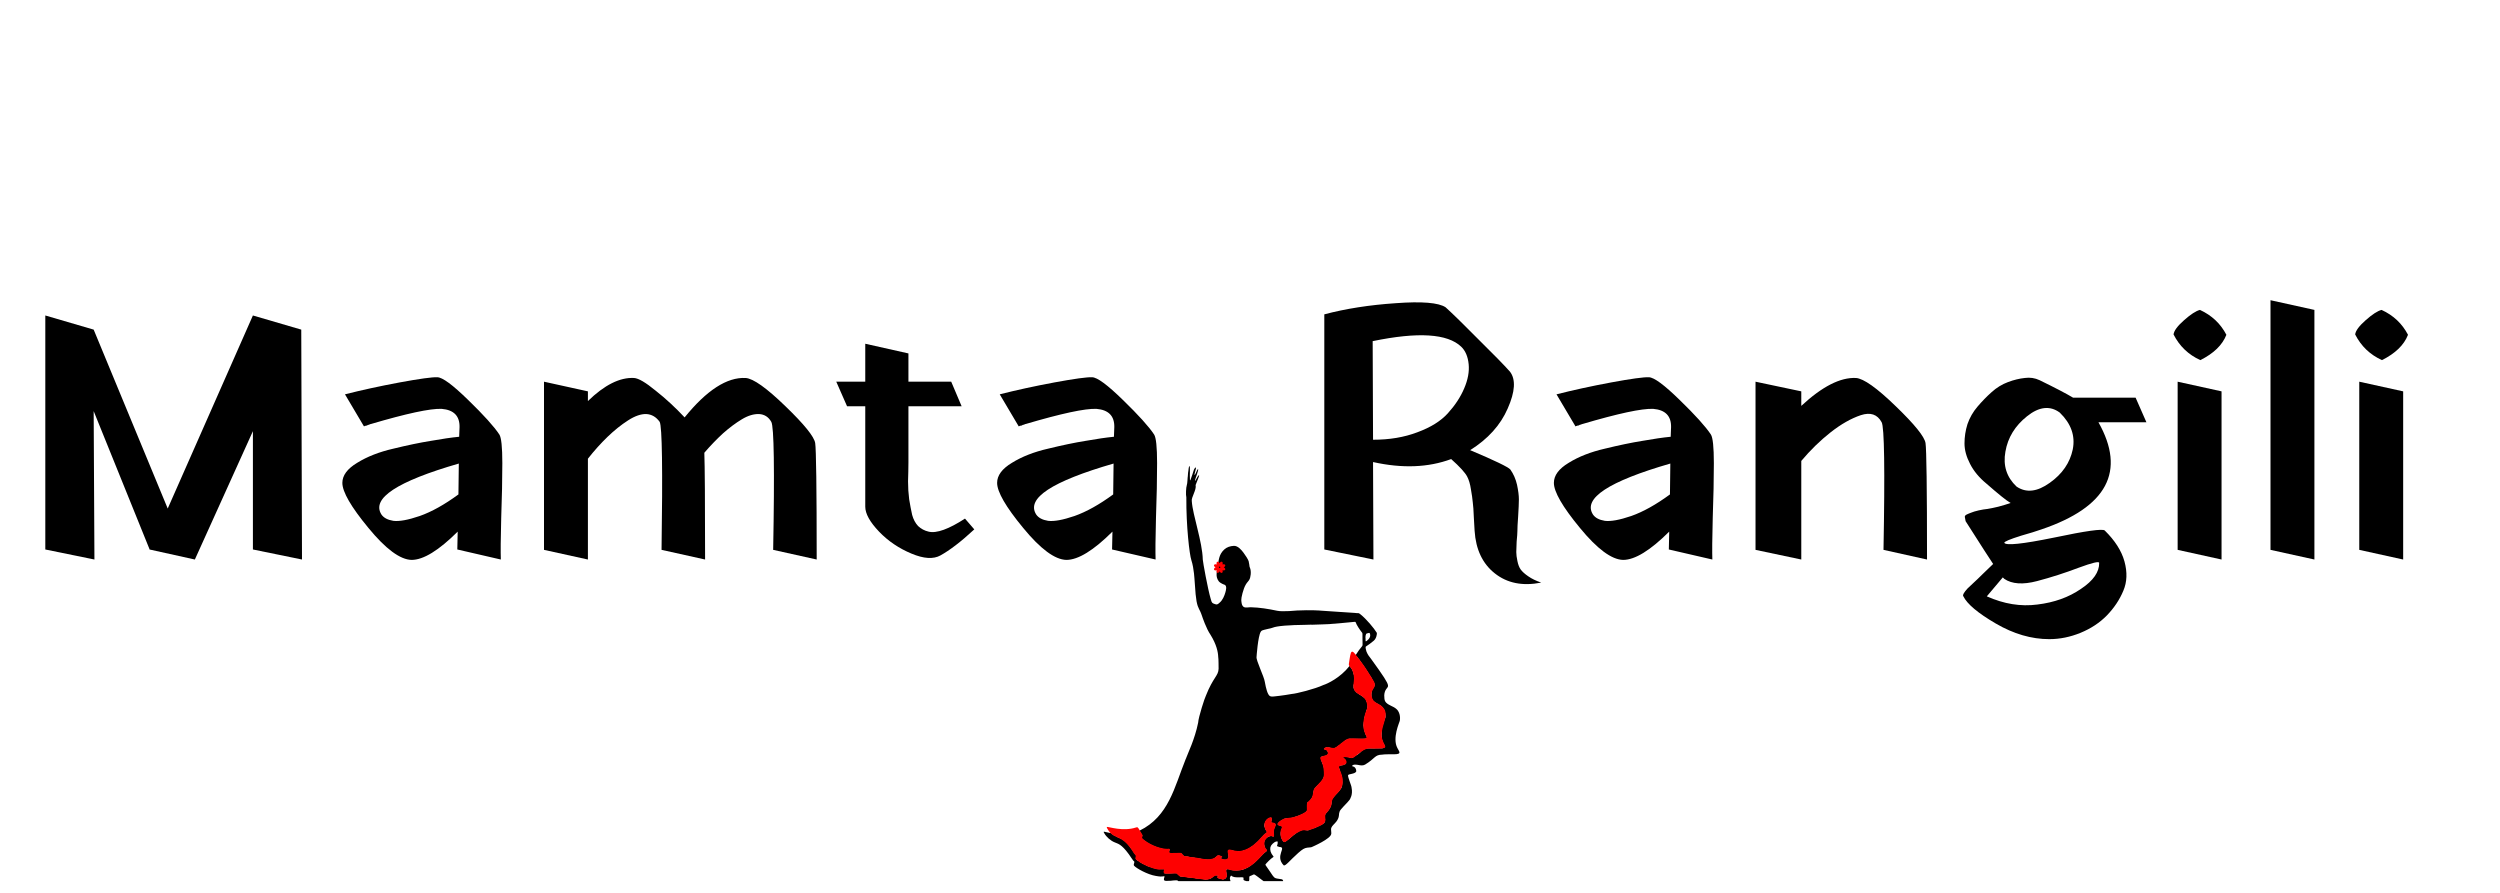 <svg xmlns="http://www.w3.org/2000/svg" xmlns:xlink="http://www.w3.org/1999/xlink" width="140" zoomAndPan="magnify" viewBox="0 0 104.88 37.5" height="50" preserveAspectRatio="xMidYMid meet" version="1.0"><defs><g/><clipPath id="id1"><path d="M 46.266 19.562 L 58.852 19.562 L 58.852 37.008 L 46.266 37.008 Z M 46.266 19.562 " clip-rule="nonzero"/></clipPath><clipPath id="id2"><path d="M 53 27 L 58.852 27 L 58.852 36 L 53 36 Z M 53 27 " clip-rule="nonzero"/></clipPath><clipPath id="id3"><path d="M 46.266 34 L 54 34 L 54 37 L 46.266 37 Z M 46.266 34 " clip-rule="nonzero"/></clipPath></defs><g fill="#000000" fill-opacity="1"><g transform="translate(0.812, 23.078)"><g><path d="M 3.062 -9.234 L 6.172 -1.719 L 9.75 -9.828 L 11.781 -9.234 L 11.812 0.422 L 9.75 0 L 9.75 -4.969 L 7.312 0.422 L 5.406 0 L 5.406 -0.031 L 5.406 -0.016 L 3.062 -5.812 L 3.094 0.422 L 1.031 0 L 1.031 -9.828 Z M 3.062 -9.234 "/></g></g></g><g fill="#000000" fill-opacity="1"><g transform="translate(13.663, 23.078)"><g><path d="M 1.562 -5.172 L 0.766 -6.516 C 1.453 -6.691 2.219 -6.859 3.062 -7.016 C 3.906 -7.172 4.43 -7.242 4.641 -7.234 C 4.859 -7.234 5.289 -6.914 5.938 -6.281 C 6.594 -5.645 7.031 -5.16 7.25 -4.828 C 7.332 -4.703 7.375 -4.301 7.375 -3.625 C 7.375 -2.957 7.359 -2.191 7.328 -1.328 C 7.305 -0.461 7.301 0.117 7.312 0.422 L 5.484 0 L 5.5 -0.75 C 4.707 0.039 4.062 0.438 3.562 0.438 C 3.082 0.426 2.477 -0.02 1.75 -0.906 C 1.02 -1.789 0.656 -2.422 0.656 -2.797 C 0.656 -3.109 0.863 -3.391 1.281 -3.641 C 1.695 -3.898 2.203 -4.098 2.797 -4.234 C 3.391 -4.379 3.914 -4.488 4.375 -4.562 C 4.844 -4.645 5.238 -4.703 5.562 -4.734 L 5.578 -5.141 C 5.586 -5.609 5.336 -5.863 4.828 -5.906 C 4.348 -5.926 3.352 -5.711 1.844 -5.266 L 1.828 -5.266 L 1.812 -5.25 L 1.781 -5.25 L 1.766 -5.234 L 1.734 -5.234 L 1.719 -5.219 L 1.703 -5.219 L 1.688 -5.203 L 1.641 -5.203 L 1.625 -5.188 L 1.594 -5.188 L 1.578 -5.172 Z M 2.297 -1.469 C 2.391 -1.332 2.555 -1.242 2.797 -1.203 C 3.047 -1.172 3.414 -1.238 3.906 -1.406 C 4.406 -1.582 4.945 -1.883 5.531 -2.312 L 5.547 -3.609 C 2.953 -2.859 1.867 -2.145 2.297 -1.469 Z M 2.297 -1.469 "/></g></g></g><g fill="#000000" fill-opacity="1"><g transform="translate(21.866, 23.078)"><g><path d="M 2.766 -6.641 L 2.766 -6.234 C 3.461 -6.91 4.109 -7.234 4.703 -7.203 C 4.891 -7.191 5.191 -7.016 5.609 -6.672 C 6.035 -6.336 6.441 -5.961 6.828 -5.547 C 7.754 -6.691 8.609 -7.242 9.391 -7.203 C 9.711 -7.18 10.27 -6.785 11.062 -6.016 C 11.852 -5.254 12.27 -4.738 12.312 -4.469 C 12.352 -4.207 12.375 -2.578 12.375 0.422 L 10.547 0.016 C 10.609 -3.367 10.582 -5.16 10.469 -5.359 C 10.352 -5.566 10.18 -5.676 9.953 -5.688 C 9.734 -5.695 9.492 -5.625 9.234 -5.469 C 8.973 -5.312 8.707 -5.113 8.438 -4.875 C 8.176 -4.633 7.914 -4.363 7.656 -4.062 C 7.676 -3.52 7.688 -2.023 7.688 0.422 L 5.859 0.016 C 5.91 -3.367 5.883 -5.16 5.781 -5.359 C 5.633 -5.566 5.445 -5.676 5.219 -5.688 C 5 -5.695 4.742 -5.609 4.453 -5.422 C 4.16 -5.234 3.875 -5.004 3.594 -4.734 C 3.312 -4.461 3.035 -4.156 2.766 -3.812 L 2.766 0.422 L 0.922 0.016 L 0.922 -7.047 Z M 2.766 -6.641 "/></g></g></g><g fill="#000000" fill-opacity="1"><g transform="translate(34.922, 23.078)"><g><path d="M 0.594 -6.016 L 0.141 -7.047 L 1.359 -7.047 L 1.359 -8.641 L 3.172 -8.234 L 3.172 -7.047 L 4.969 -7.047 L 5.406 -6.016 L 3.172 -6.016 L 3.172 -4.141 C 3.172 -4.035 3.172 -3.875 3.172 -3.656 C 3.172 -3.395 3.164 -3.129 3.156 -2.859 C 3.156 -2.598 3.172 -2.348 3.203 -2.109 C 3.242 -1.867 3.285 -1.648 3.328 -1.453 C 3.379 -1.266 3.461 -1.109 3.578 -0.984 C 3.703 -0.867 3.848 -0.789 4.016 -0.75 C 4.18 -0.707 4.395 -0.734 4.656 -0.828 C 4.914 -0.922 5.211 -1.078 5.547 -1.297 L 5.938 -0.844 C 5.375 -0.32 4.898 0.039 4.516 0.25 C 4.223 0.414 3.816 0.391 3.297 0.172 C 2.773 -0.047 2.32 -0.352 1.938 -0.75 C 1.551 -1.156 1.359 -1.504 1.359 -1.797 L 1.359 -6.016 Z M 0.594 -6.016 "/></g></g></g><g fill="#000000" fill-opacity="1"><g transform="translate(41.163, 23.078)"><g><path d="M 1.562 -5.172 L 0.766 -6.516 C 1.453 -6.691 2.219 -6.859 3.062 -7.016 C 3.906 -7.172 4.43 -7.242 4.641 -7.234 C 4.859 -7.234 5.289 -6.914 5.938 -6.281 C 6.594 -5.645 7.031 -5.16 7.25 -4.828 C 7.332 -4.703 7.375 -4.301 7.375 -3.625 C 7.375 -2.957 7.359 -2.191 7.328 -1.328 C 7.305 -0.461 7.301 0.117 7.312 0.422 L 5.484 0 L 5.5 -0.75 C 4.707 0.039 4.062 0.438 3.562 0.438 C 3.082 0.426 2.477 -0.02 1.75 -0.906 C 1.02 -1.789 0.656 -2.422 0.656 -2.797 C 0.656 -3.109 0.863 -3.391 1.281 -3.641 C 1.695 -3.898 2.203 -4.098 2.797 -4.234 C 3.391 -4.379 3.914 -4.488 4.375 -4.562 C 4.844 -4.645 5.238 -4.703 5.562 -4.734 L 5.578 -5.141 C 5.586 -5.609 5.336 -5.863 4.828 -5.906 C 4.348 -5.926 3.352 -5.711 1.844 -5.266 L 1.828 -5.266 L 1.812 -5.25 L 1.781 -5.25 L 1.766 -5.234 L 1.734 -5.234 L 1.719 -5.219 L 1.703 -5.219 L 1.688 -5.203 L 1.641 -5.203 L 1.625 -5.188 L 1.594 -5.188 L 1.578 -5.172 Z M 2.297 -1.469 C 2.391 -1.332 2.555 -1.242 2.797 -1.203 C 3.047 -1.172 3.414 -1.238 3.906 -1.406 C 4.406 -1.582 4.945 -1.883 5.531 -2.312 L 5.547 -3.609 C 2.953 -2.859 1.867 -2.145 2.297 -1.469 Z M 2.297 -1.469 "/></g></g></g><g fill="#000000" fill-opacity="1"><g transform="translate(49.366, 23.078)"><g/></g></g><g fill="#000000" fill-opacity="1"><g transform="translate(54.53, 23.078)"><g><path d="M 7.031 -3.062 C 6.945 -3.227 6.723 -3.473 6.359 -3.797 C 5.398 -3.441 4.305 -3.398 3.078 -3.672 L 3.094 0.422 L 1.031 0 L 1.031 -9.875 C 1.926 -10.113 2.926 -10.27 4.031 -10.344 C 5.133 -10.426 5.832 -10.367 6.125 -10.172 C 6.414 -9.91 6.875 -9.461 7.5 -8.828 C 8.133 -8.203 8.578 -7.75 8.828 -7.469 C 9.078 -7.145 9.047 -6.629 8.734 -5.922 C 8.43 -5.223 7.906 -4.641 7.156 -4.172 C 8.195 -3.734 8.758 -3.461 8.844 -3.359 C 8.977 -3.172 9.07 -2.957 9.125 -2.719 C 9.176 -2.477 9.203 -2.273 9.203 -2.109 C 9.203 -1.941 9.191 -1.703 9.172 -1.391 C 9.148 -1.086 9.141 -0.883 9.141 -0.781 C 9.141 -0.688 9.129 -0.535 9.109 -0.328 C 9.098 -0.129 9.094 0.016 9.094 0.109 C 9.094 0.211 9.109 0.336 9.141 0.484 C 9.172 0.641 9.219 0.758 9.281 0.844 C 9.352 0.938 9.457 1.031 9.594 1.125 C 9.738 1.227 9.922 1.316 10.141 1.391 C 9.359 1.547 8.707 1.414 8.188 1 C 7.676 0.594 7.395 0 7.344 -0.781 C 7.344 -0.844 7.332 -1.023 7.312 -1.328 C 7.301 -1.629 7.285 -1.848 7.266 -1.984 C 7.254 -2.129 7.227 -2.312 7.188 -2.531 C 7.156 -2.75 7.102 -2.926 7.031 -3.062 Z M 6.781 -8.516 C 6.207 -9.066 4.969 -9.145 3.062 -8.75 L 3.078 -4.609 C 3.766 -4.609 4.383 -4.711 4.938 -4.922 C 5.5 -5.129 5.926 -5.395 6.219 -5.719 C 6.52 -6.051 6.75 -6.398 6.906 -6.766 C 7.062 -7.129 7.125 -7.469 7.094 -7.781 C 7.062 -8.102 6.957 -8.348 6.781 -8.516 Z M 6.781 -8.516 "/></g></g></g><g fill="#000000" fill-opacity="1"><g transform="translate(64.547, 23.078)"><g><path d="M 1.562 -5.172 L 0.766 -6.516 C 1.453 -6.691 2.219 -6.859 3.062 -7.016 C 3.906 -7.172 4.43 -7.242 4.641 -7.234 C 4.859 -7.234 5.289 -6.914 5.938 -6.281 C 6.594 -5.645 7.031 -5.16 7.25 -4.828 C 7.332 -4.703 7.375 -4.301 7.375 -3.625 C 7.375 -2.957 7.359 -2.191 7.328 -1.328 C 7.305 -0.461 7.301 0.117 7.312 0.422 L 5.484 0 L 5.5 -0.75 C 4.707 0.039 4.062 0.438 3.562 0.438 C 3.082 0.426 2.477 -0.02 1.75 -0.906 C 1.02 -1.789 0.656 -2.422 0.656 -2.797 C 0.656 -3.109 0.863 -3.391 1.281 -3.641 C 1.695 -3.898 2.203 -4.098 2.797 -4.234 C 3.391 -4.379 3.914 -4.488 4.375 -4.562 C 4.844 -4.645 5.238 -4.703 5.562 -4.734 L 5.578 -5.141 C 5.586 -5.609 5.336 -5.863 4.828 -5.906 C 4.348 -5.926 3.352 -5.711 1.844 -5.266 L 1.828 -5.266 L 1.812 -5.25 L 1.781 -5.25 L 1.766 -5.234 L 1.734 -5.234 L 1.719 -5.219 L 1.703 -5.219 L 1.688 -5.203 L 1.641 -5.203 L 1.625 -5.188 L 1.594 -5.188 L 1.578 -5.172 Z M 2.297 -1.469 C 2.391 -1.332 2.555 -1.242 2.797 -1.203 C 3.047 -1.172 3.414 -1.238 3.906 -1.406 C 4.406 -1.582 4.945 -1.883 5.531 -2.312 L 5.547 -3.609 C 2.953 -2.859 1.867 -2.145 2.297 -1.469 Z M 2.297 -1.469 "/></g></g></g><g fill="#000000" fill-opacity="1"><g transform="translate(72.75, 23.078)"><g><path d="M 2.844 -6.641 L 2.844 -6.031 C 3.719 -6.844 4.484 -7.234 5.141 -7.203 C 5.461 -7.18 6.02 -6.785 6.812 -6.016 C 7.602 -5.254 8.02 -4.738 8.062 -4.469 C 8.102 -4.207 8.125 -2.578 8.125 0.422 L 6.297 0.016 C 6.359 -3.359 6.332 -5.145 6.219 -5.344 C 6.039 -5.676 5.75 -5.773 5.344 -5.641 C 4.938 -5.504 4.516 -5.266 4.078 -4.922 C 3.641 -4.578 3.227 -4.176 2.844 -3.719 L 2.844 0.422 L 0.922 0.016 L 0.922 -7.047 Z M 2.844 -6.641 "/></g></g></g><g fill="#000000" fill-opacity="1"><g transform="translate(81.558, 23.078)"><g><path d="M 2.562 -0.281 C 2.625 -0.156 3.32 -0.227 4.656 -0.5 C 5.988 -0.781 6.695 -0.879 6.781 -0.797 C 7.207 -0.379 7.484 0.051 7.609 0.5 C 7.734 0.957 7.719 1.367 7.562 1.734 C 7.406 2.109 7.176 2.453 6.875 2.766 C 6.57 3.078 6.203 3.32 5.766 3.5 C 5.336 3.676 4.898 3.766 4.453 3.766 C 3.703 3.766 2.953 3.547 2.203 3.109 C 1.453 2.672 1 2.289 0.844 1.969 C 0.82 1.945 0.828 1.906 0.859 1.844 C 0.891 1.789 0.941 1.723 1.016 1.641 C 1.098 1.566 1.188 1.484 1.281 1.391 C 1.375 1.305 1.5 1.188 1.656 1.031 C 1.812 0.883 1.957 0.742 2.094 0.609 C 1.988 0.453 1.602 -0.145 0.938 -1.188 C 0.926 -1.258 0.914 -1.316 0.906 -1.359 C 0.895 -1.398 0.922 -1.438 0.984 -1.469 C 1.047 -1.5 1.109 -1.523 1.172 -1.547 C 1.242 -1.578 1.348 -1.609 1.484 -1.641 C 1.617 -1.672 1.742 -1.691 1.859 -1.703 C 1.984 -1.723 2.133 -1.754 2.312 -1.797 C 2.5 -1.848 2.672 -1.898 2.828 -1.953 C 2.648 -2.055 2.312 -2.328 1.812 -2.766 C 1.508 -3.016 1.281 -3.289 1.125 -3.594 C 0.969 -3.895 0.891 -4.18 0.891 -4.453 C 0.891 -4.723 0.93 -4.992 1.016 -5.266 C 1.109 -5.535 1.25 -5.781 1.438 -6 C 1.625 -6.219 1.82 -6.422 2.031 -6.609 C 2.238 -6.797 2.469 -6.938 2.719 -7.031 C 2.969 -7.125 3.203 -7.18 3.422 -7.203 C 3.641 -7.234 3.848 -7.203 4.047 -7.109 C 4.711 -6.785 5.18 -6.539 5.453 -6.375 L 8.078 -6.375 L 8.531 -5.344 L 6.516 -5.344 C 7.68 -3.281 6.883 -1.781 4.125 -0.844 C 3.914 -0.77 3.629 -0.68 3.266 -0.578 C 2.797 -0.43 2.562 -0.332 2.562 -0.281 Z M 4.891 -5.75 C 4.484 -6.051 4.023 -6 3.516 -5.594 C 3.016 -5.195 2.711 -4.703 2.609 -4.109 C 2.504 -3.523 2.66 -3.035 3.078 -2.641 C 3.484 -2.367 3.945 -2.422 4.469 -2.797 C 5 -3.172 5.32 -3.641 5.438 -4.203 C 5.551 -4.773 5.367 -5.289 4.891 -5.75 Z M 2.562 1.234 L 2.5 1.172 L 1.828 1.969 C 2.547 2.289 3.254 2.406 3.953 2.312 C 4.66 2.227 5.27 2.008 5.781 1.656 C 6.301 1.312 6.555 0.945 6.547 0.562 C 6.547 0.488 6.258 0.555 5.688 0.766 C 5.113 0.984 4.531 1.172 3.938 1.328 C 3.344 1.484 2.883 1.453 2.562 1.234 Z M 2.562 1.234 "/></g></g></g><g fill="#000000" fill-opacity="1"><g transform="translate(90.307, 23.078)"><g><path d="M 2.047 -7.953 C 1.547 -8.18 1.172 -8.539 0.922 -9.031 C 0.941 -9.188 1.086 -9.383 1.359 -9.625 C 1.641 -9.875 1.863 -10.02 2.031 -10.062 C 2.531 -9.832 2.898 -9.484 3.141 -9.016 C 2.973 -8.586 2.609 -8.234 2.047 -7.953 Z M 2.938 -6.641 L 2.938 0.422 L 1.094 0.016 L 1.094 -7.047 Z M 2.938 -6.641 "/></g></g></g><g fill="#000000" fill-opacity="1"><g transform="translate(94.379, 23.078)"><g><path d="M 2.766 -10.062 L 2.766 0.422 L 0.922 0.016 L 0.922 -10.469 Z M 2.766 -10.062 "/></g></g></g><g fill="#000000" fill-opacity="1"><g transform="translate(97.935, 23.078)"><g><path d="M 2.047 -7.953 C 1.547 -8.18 1.172 -8.539 0.922 -9.031 C 0.941 -9.188 1.086 -9.383 1.359 -9.625 C 1.641 -9.875 1.863 -10.02 2.031 -10.062 C 2.531 -9.832 2.898 -9.484 3.141 -9.016 C 2.973 -8.586 2.609 -8.234 2.047 -7.953 Z M 2.938 -6.641 L 2.938 0.422 L 1.094 0.016 L 1.094 -7.047 Z M 2.938 -6.641 "/></g></g></g><g fill="#000000" fill-opacity="1"><g transform="translate(102.003, 23.078)"><g/></g></g><g clip-path="url(#id1)"><path fill="#000000" d="M 58.57 29.762 C 58.445 29.66 58.277 29.629 58.16 29.512 C 58.059 29.414 58.09 29.262 58.078 29.207 C 58.086 29.184 58.078 29.156 58.086 29.129 C 58.168 28.672 58.59 29.145 57.527 27.676 C 57.43 27.547 57.395 27.516 57.332 27.367 C 57.309 27.312 57.301 27.223 57.297 27.219 C 57.297 27.199 57.293 27.172 57.305 27.156 C 57.309 27.152 57.465 27.043 57.469 27.043 C 57.473 27.039 57.613 26.934 57.633 26.914 C 57.754 26.82 57.781 26.602 57.766 26.578 C 57.645 26.379 57.328 26 57.078 25.801 C 56.988 25.719 56.973 25.766 56.871 25.746 C 56.871 25.746 55.43 25.648 55.43 25.648 C 55.422 25.645 54.996 25.613 54.418 25.641 C 54.414 25.641 53.812 25.703 53.582 25.652 C 53.215 25.574 52.84 25.512 52.461 25.504 C 52.383 25.504 52.258 25.535 52.184 25.496 C 52.086 25.441 52.082 25.297 52.074 25.203 C 52.066 25.121 52.156 24.723 52.266 24.547 C 52.309 24.465 52.387 24.406 52.426 24.32 C 52.445 24.285 52.52 24.02 52.43 23.824 C 52.414 23.797 52.418 23.75 52.41 23.715 C 52.402 23.668 52.395 23.617 52.383 23.57 C 52.363 23.5 52.246 23.316 52.168 23.215 C 52.078 23.094 51.93 22.918 51.762 22.926 C 51.609 22.934 51.469 22.977 51.355 23.082 C 51.121 23.301 51.125 23.555 51.086 23.797 C 51.051 24.02 50.977 24.207 51.125 24.41 C 51.188 24.496 51.363 24.559 51.379 24.562 C 51.48 24.613 51.43 24.797 51.406 24.879 C 51.367 25.023 51.289 25.203 51.176 25.301 C 51.055 25.418 51.039 25.391 50.953 25.367 C 50.863 25.332 50.836 25.336 50.793 25.164 C 50.664 24.734 50.461 23.594 50.457 23.504 C 50.441 22.754 50.035 21.641 49.996 21.055 C 49.961 20.895 50.203 20.574 50.156 20.371 C 50.191 20.277 50.312 19.988 50.305 19.965 C 50.293 19.961 50.277 19.961 50.273 19.973 C 50.211 20.039 50.16 20.203 50.129 20.195 C 50.133 20.098 50.305 19.723 50.254 19.699 C 50.211 19.734 50.148 19.93 50.117 19.953 C 50.082 19.934 50.191 19.684 50.168 19.633 C 50.16 19.637 50.152 19.633 50.145 19.641 C 50.105 19.68 50.098 19.695 50.086 19.723 C 50.086 19.73 49.945 20.164 49.934 20.176 C 49.926 20.172 49.922 20.168 49.918 20.16 C 49.902 19.93 49.938 19.562 49.895 19.578 C 49.867 19.586 49.855 19.746 49.852 19.773 C 49.844 19.828 49.832 19.887 49.832 19.945 C 49.828 19.965 49.828 19.984 49.828 20.004 C 49.816 20.031 49.816 20.305 49.785 20.379 C 49.754 20.465 49.738 20.793 49.766 20.887 C 49.758 22.102 49.898 23.289 49.977 23.527 C 50.094 23.879 50.109 24.371 50.113 24.383 C 50.113 24.387 50.152 24.941 50.156 24.957 C 50.156 24.984 50.195 25.246 50.195 25.254 C 50.262 25.594 50.32 25.551 50.426 25.875 C 50.43 25.891 50.605 26.41 50.781 26.66 C 51.035 27.07 51.098 27.383 51.105 27.59 C 51.121 27.641 51.121 28.059 51.121 28.086 C 51.113 28.391 50.891 28.445 50.586 29.223 C 50.543 29.297 50.273 30.121 50.262 30.352 C 50.121 31.055 49.816 31.668 49.789 31.762 C 49.773 31.785 49.77 31.82 49.758 31.844 C 49.75 31.871 49.73 31.887 49.727 31.914 C 49.27 33.043 49.031 34.289 47.801 34.887 C 47.797 34.891 47.793 34.898 47.793 34.906 C 47.863 34.984 47.789 34.914 47.914 35.074 C 47.918 35.098 47.887 35.164 47.895 35.211 C 47.906 35.227 47.918 35.234 47.926 35.25 C 47.938 35.266 47.961 35.266 47.973 35.281 C 47.984 35.297 48 35.309 48.016 35.316 C 48.035 35.328 48.051 35.348 48.074 35.355 C 48.094 35.359 48.102 35.379 48.113 35.391 C 48.129 35.398 48.148 35.402 48.16 35.414 C 48.184 35.441 48.23 35.441 48.258 35.465 C 48.281 35.488 48.32 35.488 48.348 35.508 C 48.363 35.523 48.387 35.531 48.406 35.535 C 48.441 35.547 48.469 35.57 48.504 35.578 C 48.527 35.582 48.555 35.582 48.574 35.598 C 48.621 35.633 48.684 35.617 48.73 35.641 C 48.801 35.68 48.988 35.664 49.012 35.664 C 49.078 35.664 49.055 35.699 49.051 35.715 C 48.988 35.891 49.094 35.836 49.504 35.836 C 49.52 35.836 49.535 35.832 49.551 35.844 C 49.562 35.855 49.57 35.875 49.586 35.883 C 49.602 35.895 49.66 35.957 49.672 35.969 C 49.707 35.984 49.797 35.969 49.859 35.988 C 49.891 35.996 49.918 36.012 49.949 36.012 C 50.023 36.02 50.102 36.02 50.172 36.043 C 50.246 36.066 50.363 36.059 50.43 36.082 C 50.5 36.105 50.836 36.133 50.891 36.082 C 50.906 36.062 50.934 36.062 50.957 36.059 C 50.965 36.047 50.969 36.023 50.984 36.02 C 51.008 36.008 51.066 35.949 51.086 35.938 C 51.117 35.934 51.152 35.934 51.18 35.949 C 51.227 35.977 51.273 35.973 51.25 36 C 51.23 36.016 51.137 36.023 51.184 36.055 C 51.195 36.062 51.215 36.062 51.23 36.066 C 51.258 36.07 51.27 36.102 51.301 36.105 C 51.402 36.117 51.512 36.137 51.535 36.035 C 51.566 35.91 51.496 35.832 51.523 35.73 C 51.543 35.648 51.734 35.746 51.859 35.758 C 51.926 35.758 52.105 35.766 52.152 35.734 C 52.188 35.703 52.246 35.723 52.281 35.691 C 52.305 35.672 52.332 35.668 52.359 35.66 C 52.375 35.656 52.383 35.637 52.395 35.629 C 52.41 35.621 52.434 35.621 52.445 35.605 C 52.461 35.594 52.473 35.582 52.492 35.574 C 52.512 35.566 52.52 35.539 52.547 35.535 C 52.586 35.527 52.77 35.34 52.812 35.309 C 52.82 35.301 52.824 35.289 52.832 35.281 C 52.84 35.273 52.848 35.27 52.855 35.262 C 52.863 35.25 52.867 35.234 52.879 35.227 C 52.891 35.223 52.898 35.215 52.906 35.203 C 52.914 35.18 52.938 35.18 52.949 35.16 C 52.957 35.141 52.98 35.137 52.988 35.117 C 52.992 35.102 53.004 35.094 53.012 35.086 C 53.027 35.074 53.031 35.055 53.047 35.047 C 53.145 34.984 53.164 34.961 53.152 34.938 C 53.145 34.914 53.137 34.891 53.117 34.871 C 53.086 34.836 53.082 34.785 53.062 34.746 C 53.004 34.625 53.121 34.414 53.215 34.383 C 53.238 34.379 53.266 34.324 53.34 34.352 C 53.355 34.363 53.344 34.383 53.344 34.395 C 53.336 34.422 53.348 34.449 53.336 34.473 C 53.27 34.625 53.438 34.508 53.504 34.621 C 53.516 34.707 53.441 34.766 53.43 34.898 C 53.414 35.02 53.438 34.992 53.438 35.109 C 53.434 35.16 53.367 35.102 53.332 35.102 C 53.328 35.102 53.184 35.129 53.121 35.207 C 53.113 35.219 53.098 35.223 53.09 35.23 C 53.078 35.277 52.953 35.375 53.09 35.656 C 53.098 35.668 53.137 35.676 53.145 35.734 C 53.137 35.75 53.117 35.754 53.102 35.762 C 53.094 35.77 53.09 35.781 53.082 35.789 C 53.07 35.797 53.059 35.797 53.047 35.805 C 53.039 35.812 53.035 35.82 53.027 35.832 C 53.02 35.84 53.008 35.844 53 35.852 C 52.992 35.859 52.988 35.867 52.98 35.875 C 52.973 35.883 52.957 35.887 52.949 35.902 C 52.945 35.914 52.938 35.922 52.926 35.93 C 52.906 35.938 52.902 35.957 52.891 35.969 C 52.883 35.973 52.871 35.98 52.867 35.988 C 52.863 35.996 52.859 36.008 52.852 36.012 C 52.844 36.02 52.832 36.02 52.828 36.031 C 52.801 36.078 52.789 36.055 52.773 36.09 C 52.762 36.105 52.738 36.105 52.734 36.129 C 52.73 36.152 52.699 36.152 52.688 36.168 C 52.68 36.18 52.668 36.191 52.652 36.199 C 52.637 36.207 52.637 36.23 52.613 36.238 C 52.59 36.246 52.582 36.273 52.559 36.281 C 52.543 36.289 52.531 36.301 52.523 36.312 C 52.512 36.324 52.496 36.328 52.484 36.336 C 52.473 36.344 52.469 36.355 52.461 36.363 C 52.445 36.371 52.43 36.371 52.418 36.383 C 52.402 36.395 52.391 36.41 52.375 36.414 C 52.34 36.426 52.316 36.449 52.285 36.457 C 52.262 36.465 52.246 36.477 52.23 36.488 C 52.199 36.508 52.164 36.504 52.133 36.52 C 52.055 36.566 51.695 36.57 51.613 36.523 C 51.559 36.496 51.469 36.5 51.453 36.504 C 51.387 36.629 51.52 36.75 51.422 36.879 C 51.402 36.906 51.363 36.91 51.332 36.926 C 51.309 36.938 51.285 36.934 51.262 36.918 C 51.207 36.887 51.121 36.926 51.07 36.832 C 51.094 36.801 51.164 36.816 51.148 36.781 C 51.129 36.766 51.105 36.77 51.082 36.766 C 51.039 36.762 50.988 36.746 50.945 36.77 C 50.883 36.809 50.895 36.832 50.84 36.859 C 50.82 36.867 50.805 36.891 50.785 36.895 C 50.68 36.922 50.629 36.957 50.445 36.918 C 50.348 36.891 50.207 36.902 50.16 36.887 C 50.102 36.875 50.066 36.855 49.977 36.855 C 49.82 36.863 49.746 36.816 49.672 36.816 C 49.488 36.812 49.508 36.816 49.441 36.738 C 49.43 36.723 49.41 36.723 49.398 36.707 C 49.371 36.676 49.391 36.668 49.246 36.672 C 49.219 36.672 48.938 36.691 48.855 36.676 C 48.789 36.613 48.867 36.559 48.848 36.504 C 48.789 36.504 48.52 36.512 48.492 36.488 C 48.449 36.453 48.359 36.469 48.324 36.438 C 48.305 36.418 48.273 36.418 48.25 36.414 C 48.207 36.406 48.207 36.391 48.109 36.363 C 48.09 36.355 48.078 36.332 48.059 36.328 C 48.039 36.324 48.02 36.324 48.004 36.305 C 47.988 36.285 47.957 36.285 47.934 36.277 C 47.914 36.273 47.906 36.25 47.887 36.242 C 47.871 36.234 47.855 36.23 47.844 36.219 C 47.812 36.191 47.816 36.215 47.777 36.168 C 47.762 36.148 47.73 36.152 47.711 36.141 C 47.699 36.129 47.695 36.113 47.68 36.102 C 47.621 36.055 47.652 36.047 47.656 36.008 C 47.656 35.945 47.672 35.934 47.633 35.891 C 47.582 35.84 47.531 35.746 47.52 35.73 C 47.516 35.727 47.387 35.559 47.383 35.543 C 47.348 35.492 47.305 35.453 47.27 35.406 C 47.258 35.395 47.242 35.395 47.234 35.379 C 47.223 35.359 47.203 35.348 47.191 35.332 C 47.176 35.312 47.148 35.309 47.133 35.289 C 47.121 35.266 47.086 35.266 47.07 35.246 C 47.023 35.207 47.008 35.227 46.98 35.203 C 46.961 35.184 46.934 35.176 46.906 35.176 C 46.891 35.176 46.879 35.16 46.867 35.152 C 46.852 35.133 46.82 35.141 46.801 35.117 C 46.785 35.098 46.758 35.086 46.73 35.086 C 46.715 35.086 46.711 35.07 46.703 35.062 C 46.691 35.047 46.672 35.047 46.656 35.039 C 46.648 35.027 46.645 35.008 46.629 35.004 C 46.613 35 46.598 34.992 46.586 34.984 C 46.566 34.977 46.543 34.984 46.523 34.977 C 46.484 34.965 46.344 34.934 46.328 34.934 C 46.266 34.922 46.305 34.965 46.32 34.996 C 46.402 35.148 46.586 35.312 46.758 35.379 C 46.875 35.438 47.023 35.426 47.352 35.879 C 47.414 35.965 47.473 36.062 47.539 36.148 C 47.555 36.164 47.582 36.176 47.582 36.199 C 47.59 36.25 47.531 36.312 47.574 36.363 C 47.668 36.469 48.137 36.734 48.484 36.789 C 48.52 36.797 48.695 36.824 48.727 36.812 C 48.762 36.812 48.797 36.809 48.832 36.801 C 48.879 36.809 48.82 36.863 48.824 36.938 C 48.82 37.035 49.047 36.984 49.117 36.992 C 49.148 36.984 49.184 36.988 49.215 36.98 C 49.246 36.984 49.371 36.961 49.402 36.984 C 49.445 37.012 49.473 37.066 49.512 37.094 C 49.582 37.141 49.68 37.137 49.762 37.145 C 50.336 37.207 50.691 37.324 50.922 37.219 C 51.023 37.172 51.07 37.047 51.195 37.074 C 51.207 37.078 51.242 37.07 51.297 37.094 C 51.305 37.098 51.305 37.109 51.305 37.117 C 51.273 37.129 51.242 37.133 51.215 37.152 C 51.191 37.203 51.375 37.246 51.402 37.25 C 51.484 37.27 51.625 37.246 51.633 37.141 C 51.645 36.945 51.539 36.922 51.637 36.781 C 51.645 36.781 51.656 36.781 51.664 36.781 C 51.773 36.902 52.137 36.812 52.168 36.863 C 52.168 36.891 52.164 36.922 52.168 36.953 C 52.18 36.984 52.367 37.043 52.398 37 C 52.414 36.984 52.41 36.852 52.41 36.848 C 52.402 36.785 52.469 36.793 52.52 36.762 C 52.539 36.75 52.562 36.746 52.578 36.734 C 52.59 36.723 52.609 36.727 52.621 36.727 C 52.742 36.785 53.145 37.145 53.273 37.164 C 53.309 37.172 53.371 37.207 53.547 37.176 C 53.574 37.168 53.602 37.164 53.625 37.152 C 53.688 37.133 53.91 37.047 53.805 36.945 C 53.781 36.926 53.727 36.922 53.699 36.918 C 53.613 36.898 53.52 36.91 53.453 36.844 C 53.383 36.777 53.336 36.68 53.277 36.602 C 53.062 36.293 53.09 36.34 53.09 36.305 C 53.129 36.254 53.297 36.07 53.43 35.988 C 53.43 35.984 53.426 35.977 53.426 35.973 C 53.293 35.809 53.285 35.711 53.293 35.605 C 53.305 35.57 53.312 35.535 53.332 35.504 C 53.398 35.414 53.516 35.32 53.602 35.344 C 53.621 35.547 53.492 35.52 53.676 35.574 C 54.004 35.574 53.469 35.945 53.855 36.344 C 53.934 36.383 54.113 36.137 54.465 35.824 C 54.652 35.66 54.723 35.621 54.844 35.602 C 54.902 35.59 54.973 35.598 55.031 35.578 C 55.047 35.57 55.852 35.227 55.852 35.016 C 55.863 34.984 55.848 34.992 55.844 34.832 C 55.844 34.738 55.914 34.672 56 34.582 C 56.199 34.383 56.176 34.211 56.18 34.18 C 56.184 34.152 56.195 34.129 56.199 34.102 C 56.203 34.008 56.551 33.703 56.625 33.59 C 56.645 33.551 56.766 33.379 56.707 33.086 C 56.707 32.996 56.543 32.648 56.559 32.555 C 56.594 32.5 56.848 32.512 56.902 32.402 C 56.906 32.332 56.879 32.277 56.867 32.262 C 56.801 32.164 56.707 32.199 56.73 32.164 C 56.773 32.09 56.93 32.117 56.992 32.129 C 57.09 32.148 57.184 32.164 57.273 32.113 C 57.703 31.855 57.672 31.699 57.992 31.695 C 58.051 31.676 58.414 31.68 58.465 31.68 C 58.852 31.684 58.695 31.559 58.629 31.414 C 58.41 31 58.715 30.348 58.73 30.277 C 58.766 30.102 58.719 29.875 58.57 29.762 Z M 57.348 26.605 C 57.402 26.598 57.453 26.562 57.469 26.594 C 57.527 26.723 57.453 26.832 57.344 26.918 C 57.277 26.961 57.297 26.922 57.293 26.82 C 57.281 26.766 57.293 26.613 57.348 26.605 Z M 58.121 30.148 C 58.098 30.191 58.027 30.383 58.016 30.484 C 58.016 30.5 58 30.504 57.992 30.516 C 57.988 30.641 57.961 30.602 57.961 30.906 C 57.992 31.145 58 31.098 58.02 31.156 C 58.027 31.176 58.027 31.203 58.043 31.219 C 58.047 31.227 58.133 31.355 58.094 31.383 C 58.059 31.398 58.027 31.434 57.984 31.426 C 57.273 31.43 57.316 31.434 57.316 31.434 C 57.293 31.445 57.27 31.457 57.246 31.469 C 57.23 31.48 57.207 31.469 57.195 31.488 C 57.172 31.523 57.125 31.523 57.078 31.594 C 57.066 31.609 57.043 31.605 57.039 31.625 C 57.027 31.648 56.992 31.652 56.98 31.676 C 56.969 31.703 56.93 31.691 56.914 31.711 C 56.898 31.727 56.883 31.738 56.867 31.742 C 56.84 31.75 56.828 31.773 56.805 31.785 C 56.73 31.82 56.809 31.824 56.656 31.824 C 56.633 31.824 56.617 31.812 56.602 31.801 C 56.406 31.789 56.379 31.762 56.336 31.816 C 56.387 31.879 56.391 31.852 56.441 31.914 C 56.48 31.965 56.477 32.043 56.461 32.074 C 56.445 32.098 56.414 32.094 56.395 32.109 C 56.352 32.145 56.293 32.133 56.242 32.148 C 56.133 32.176 56.141 32.164 56.305 32.645 C 56.34 33.016 56.285 33.047 56.27 33.102 C 56.094 33.359 55.871 33.5 55.863 33.652 C 55.863 33.879 55.781 33.953 55.738 34.027 C 55.73 34.035 55.719 34.043 55.711 34.051 C 55.699 34.074 55.68 34.09 55.668 34.113 C 55.645 34.129 55.629 34.156 55.609 34.176 C 55.602 34.203 55.586 34.23 55.582 34.258 C 55.562 34.324 55.613 34.387 55.586 34.484 C 55.582 34.508 55.566 34.531 55.562 34.551 C 55.559 34.559 55.551 34.562 55.543 34.566 C 55.527 34.578 55.516 34.598 55.496 34.605 C 55.48 34.609 55.469 34.625 55.453 34.637 C 55.434 34.656 55.395 34.648 55.375 34.672 C 55.355 34.691 55.328 34.691 55.305 34.699 C 55.27 34.711 55.297 34.73 55.207 34.742 C 55.164 34.801 55.109 34.766 55.055 34.805 C 55.027 34.824 54.988 34.824 54.957 34.832 C 54.938 34.84 54.926 34.855 54.906 34.863 C 54.84 34.898 54.68 34.805 54.523 34.902 C 54.508 34.91 54.492 34.914 54.477 34.922 C 54.461 34.93 54.449 34.949 54.434 34.953 C 54.414 34.961 54.395 34.965 54.387 34.984 C 54.375 35 54.352 35.004 54.336 35.012 C 54.328 35.023 54.32 35.039 54.309 35.043 C 54.293 35.051 54.281 35.059 54.27 35.07 C 54.254 35.09 54.227 35.098 54.211 35.117 C 54.199 35.137 54.172 35.141 54.156 35.164 C 54.152 35.176 54.141 35.18 54.129 35.188 C 54.113 35.191 54.109 35.207 54.102 35.219 C 54.09 35.227 54.078 35.23 54.066 35.234 C 54.059 35.242 54.051 35.254 54.043 35.262 C 54.035 35.27 54.02 35.27 54.008 35.277 C 54 35.285 53.996 35.293 53.988 35.301 C 53.906 35.332 53.941 35.367 53.867 35.355 C 53.789 35.312 53.727 35.117 53.73 35.047 C 53.723 34.828 53.809 34.828 53.785 34.715 C 53.785 34.695 53.762 34.695 53.746 34.688 C 53.715 34.684 53.688 34.664 53.656 34.656 C 53.641 34.656 53.613 34.648 53.609 34.629 C 53.609 34.609 53.602 34.578 53.625 34.566 C 53.648 34.559 53.656 34.531 53.68 34.52 C 53.695 34.516 53.703 34.496 53.719 34.484 C 53.734 34.473 53.754 34.473 53.77 34.457 C 53.793 34.434 53.828 34.43 53.852 34.41 C 53.867 34.402 53.879 34.387 53.898 34.387 C 54.035 34.363 53.973 34.375 54.047 34.371 C 54.082 34.371 54.117 34.387 54.152 34.367 C 54.188 34.344 54.23 34.348 54.27 34.34 C 54.297 34.332 54.316 34.312 54.344 34.305 C 54.371 34.301 54.395 34.297 54.418 34.293 C 54.434 34.285 54.445 34.27 54.461 34.266 C 54.484 34.258 54.512 34.258 54.535 34.25 C 54.559 34.238 54.574 34.215 54.598 34.215 C 54.625 34.211 54.648 34.207 54.668 34.184 C 54.684 34.164 54.715 34.172 54.73 34.152 C 54.738 34.137 54.754 34.125 54.77 34.121 C 54.789 34.113 54.793 34.086 54.816 34.078 C 54.887 34.055 54.797 33.781 54.871 33.691 C 54.891 33.684 54.914 33.684 54.922 33.664 C 54.93 33.641 54.953 33.633 54.965 33.613 C 54.98 33.598 55 33.578 55.012 33.559 C 55.031 33.539 55.039 33.516 55.055 33.496 C 55.066 33.465 55.078 33.438 55.09 33.406 C 55.102 33.379 55.102 33.234 55.137 33.152 C 55.156 33.109 55.266 33 55.27 32.996 C 55.277 32.98 55.297 32.977 55.309 32.969 C 55.312 32.961 55.352 32.898 55.375 32.891 C 55.402 32.875 55.438 32.809 55.453 32.801 C 55.469 32.793 55.469 32.773 55.48 32.762 C 55.598 32.648 55.566 32.273 55.535 32.207 C 55.523 32.176 55.516 32.145 55.508 32.109 C 55.508 32.098 55.488 32.09 55.488 32.078 C 55.48 32.059 55.473 32.043 55.469 32.027 C 55.461 32 55.453 31.973 55.441 31.949 C 55.43 31.918 55.426 31.887 55.418 31.855 C 55.418 31.832 55.406 31.797 55.438 31.785 C 55.461 31.781 55.488 31.77 55.516 31.77 C 55.535 31.77 55.555 31.754 55.574 31.75 C 55.605 31.742 55.645 31.75 55.668 31.723 C 55.684 31.703 55.711 31.695 55.719 31.672 C 55.727 31.652 55.734 31.637 55.723 31.617 C 55.703 31.582 55.711 31.527 55.637 31.484 C 55.613 31.477 55.59 31.477 55.566 31.469 C 55.547 31.43 55.582 31.434 55.598 31.422 C 55.613 31.41 55.621 31.391 55.641 31.391 C 55.746 31.391 55.801 31.406 55.812 31.41 C 55.84 31.418 55.871 31.43 55.902 31.43 C 56.035 31.426 55.992 31.438 56.035 31.402 C 56.051 31.391 56.074 31.391 56.09 31.375 C 56.105 31.363 56.117 31.352 56.137 31.344 C 56.16 31.332 56.172 31.305 56.199 31.297 C 56.223 31.293 56.238 31.273 56.254 31.262 C 56.273 31.25 56.273 31.227 56.285 31.219 C 56.297 31.207 56.312 31.215 56.32 31.207 C 56.336 31.191 56.348 31.176 56.367 31.168 C 56.387 31.156 56.395 31.133 56.414 31.125 C 56.43 31.117 56.438 31.102 56.449 31.09 C 56.469 31.078 56.488 31.078 56.508 31.07 C 56.52 31.062 56.555 31.035 56.609 31.031 C 57.352 31.027 57.328 31.055 57.359 30.977 C 57.355 30.957 57.344 30.945 57.34 30.926 C 57.336 30.918 57.332 30.91 57.324 30.902 C 57.324 30.895 57.324 30.883 57.32 30.875 C 57.316 30.867 57.305 30.859 57.297 30.848 C 57.289 30.82 57.285 30.793 57.273 30.766 C 57.262 30.727 57.223 30.676 57.219 30.523 C 57.188 30.441 57.242 30.285 57.238 30.172 C 57.234 30.156 57.25 30.145 57.254 30.129 C 57.266 30.066 57.281 30.004 57.305 29.949 C 57.32 29.906 57.324 29.859 57.34 29.816 C 57.348 29.801 57.367 29.797 57.367 29.777 C 57.41 29.527 57.332 29.48 57.324 29.422 C 57.305 29.344 57.297 29.391 57.27 29.332 C 57.266 29.32 57.254 29.32 57.246 29.316 C 57.23 29.312 57.227 29.297 57.219 29.289 C 57.207 29.273 57.18 29.273 57.172 29.254 C 57.16 29.23 57.133 29.23 57.113 29.219 C 57.102 29.211 57.098 29.195 57.082 29.191 C 57.004 29.164 57.035 29.141 56.984 29.141 C 56.977 29.133 56.973 29.125 56.969 29.117 C 56.961 29.09 56.93 29.102 56.914 29.082 C 56.832 28.973 56.852 29.039 56.793 28.895 C 56.793 28.855 56.793 28.816 56.793 28.773 C 56.793 28.758 56.805 28.742 56.809 28.727 C 56.809 28.688 56.816 28.648 56.82 28.609 C 56.82 28.508 56.812 28.359 56.812 28.355 C 56.781 28.309 56.793 28.246 56.762 28.199 C 56.727 28.094 56.711 28.113 56.691 28.043 C 56.68 28.039 56.664 28.035 56.66 28.02 C 56.656 28 56.652 27.98 56.641 27.965 C 56.633 27.969 56.621 27.977 56.613 27.98 C 56.227 28.469 55.691 28.719 55.523 28.77 C 55.16 28.941 54.367 29.137 54.203 29.145 C 54.137 29.164 53.695 29.223 53.691 29.223 C 53.34 29.262 53.281 29.293 53.203 29.145 C 53.125 29.008 53.062 28.645 53.062 28.637 C 53.035 28.426 52.688 27.73 52.715 27.59 C 52.715 27.582 52.773 26.727 52.891 26.535 C 52.93 26.484 52.902 26.48 53.211 26.41 C 53.316 26.395 53.441 26.344 53.477 26.336 C 53.574 26.309 53.855 26.277 53.898 26.277 C 53.93 26.27 54.27 26.262 54.301 26.254 C 54.582 26.254 55.023 26.23 55.074 26.238 C 55.078 26.234 55.863 26.219 55.926 26.199 C 55.977 26.203 56.023 26.188 56.074 26.188 C 56.105 26.18 56.141 26.188 56.172 26.18 C 56.18 26.18 56.836 26.117 56.836 26.117 C 56.855 26.113 56.875 26.121 56.879 26.137 C 56.91 26.242 57.059 26.461 57.125 26.543 C 57.176 26.605 57.164 26.562 57.164 26.879 C 57.164 26.879 57.168 26.875 57.168 27.082 C 57.164 27.168 57.098 27.16 56.879 27.512 L 56.883 27.516 C 56.883 27.523 56.883 27.539 56.891 27.547 C 56.965 27.602 56.977 27.66 57.02 27.691 C 57.031 27.719 57.055 27.738 57.07 27.766 C 57.086 27.781 57.348 28.168 57.348 28.168 C 57.367 28.184 57.363 28.207 57.379 28.223 C 57.391 28.242 57.41 28.258 57.418 28.281 C 57.418 28.293 57.484 28.383 57.492 28.391 C 57.504 28.402 57.5 28.426 57.512 28.434 C 57.535 28.445 57.539 28.473 57.547 28.492 C 57.547 28.496 57.59 28.562 57.598 28.594 C 57.602 28.609 57.621 28.613 57.625 28.629 C 57.66 28.734 57.672 28.688 57.672 28.773 C 57.652 28.918 57.508 28.926 57.539 29.281 C 57.562 29.387 57.59 29.387 57.602 29.43 C 57.605 29.445 57.625 29.449 57.641 29.457 C 57.656 29.465 57.66 29.484 57.676 29.492 C 57.75 29.523 57.688 29.52 57.762 29.539 C 57.781 29.543 57.789 29.562 57.809 29.574 C 57.82 29.582 57.836 29.582 57.852 29.59 C 57.859 29.598 57.871 29.609 57.879 29.617 C 57.898 29.625 57.922 29.625 57.934 29.645 C 57.945 29.664 57.977 29.668 57.988 29.691 C 57.996 29.707 58.016 29.707 58.023 29.723 C 58.031 29.742 58.039 29.77 58.055 29.789 C 58.062 29.797 58.078 29.805 58.082 29.816 C 58.098 29.871 58.113 29.926 58.121 29.98 C 58.125 30 58.133 30.129 58.121 30.148 Z M 58.121 30.148 " fill-opacity="1" fill-rule="nonzero"/></g><g clip-path="url(#id2)"><path fill="#fe0101" d="M 57.98 30.715 C 58.035 30.316 58.32 29.949 57.961 29.648 C 57.816 29.523 57.605 29.516 57.555 29.258 C 57.484 28.895 57.82 28.906 57.625 28.586 C 57.254 27.98 57.211 27.934 57.117 27.809 C 56.734 27.301 56.695 27.195 56.621 27.695 C 56.598 27.875 56.562 27.926 56.637 28.004 C 56.758 28.125 56.805 28.332 56.809 28.496 C 56.812 28.652 56.742 28.824 56.816 28.977 C 56.945 29.238 57.32 29.164 57.363 29.641 C 57.391 29.785 57.254 29.883 57.203 30.336 C 57.168 30.66 57.305 30.883 57.332 30.934 C 57.406 31.109 56.738 30.953 56.535 31.035 C 56.438 31.074 56.387 31.125 56.043 31.387 C 55.938 31.465 55.746 31.348 55.633 31.383 C 55.531 31.414 55.504 31.484 55.605 31.492 C 55.68 31.496 55.789 31.676 55.625 31.719 C 55.141 31.848 55.559 31.809 55.543 32.547 C 55.535 32.746 55.34 32.891 55.156 33.098 C 55.043 33.223 55.16 33.465 54.887 33.664 C 54.844 33.695 54.836 33.711 54.832 33.754 C 54.805 34.031 54.906 34.039 54.672 34.16 C 54.258 34.383 53.977 34.344 53.891 34.375 C 53.793 34.41 53.586 34.527 53.598 34.629 C 53.602 34.676 53.707 34.688 53.738 34.699 C 53.82 34.727 53.75 34.805 53.734 34.867 C 53.668 35.172 53.828 35.359 53.867 35.367 C 54.012 35.391 54.266 34.969 54.672 34.871 C 54.762 34.852 54.777 34.922 54.98 34.848 C 55.613 34.621 55.625 34.547 55.602 34.355 C 55.578 34.148 55.66 34.176 55.766 34.008 C 55.977 33.688 55.75 33.723 56.035 33.398 C 56.184 33.23 56.523 33.004 56.207 32.32 C 56.102 32.098 56.305 32.195 56.445 32.102 C 56.559 32.023 56.457 31.879 56.391 31.84 C 56.344 31.816 56.348 31.805 56.387 31.801 C 56.609 31.785 56.684 31.895 56.816 31.801 C 57.094 31.605 57.234 31.406 57.543 31.438 C 57.617 31.445 57.699 31.445 57.777 31.441 C 58.473 31.43 57.883 31.316 57.98 30.715 Z M 57.98 30.715 " fill-opacity="1" fill-rule="nonzero"/></g><g clip-path="url(#id3)"><path fill="#fe0101" d="M 53.391 34.547 C 53.336 34.543 53.336 34.543 53.348 34.5 C 53.371 34.383 53.371 34.344 53.344 34.336 C 53.199 34.285 52.914 34.547 53.105 34.875 C 53.141 34.938 53.16 34.957 53.098 34.988 C 52.949 35.066 52.648 35.613 52.07 35.734 C 51.887 35.773 51.68 35.695 51.648 35.691 C 51.277 35.605 51.785 36.145 51.316 36.086 C 51.262 36.082 51.281 36.059 51.215 36.047 C 51.203 36.047 51.191 36.043 51.191 36.039 C 51.211 36.027 51.234 36.031 51.266 36.008 C 51.281 35.984 51.27 35.965 51.25 35.961 C 51.168 35.934 51.16 35.906 51.082 35.922 C 51.051 35.938 51.035 35.961 51.016 35.98 C 50.758 36.219 50.211 35.988 49.949 35.996 C 49.922 35.996 49.895 35.98 49.863 35.973 C 49.801 35.953 49.711 35.965 49.68 35.953 C 49.555 35.848 49.586 35.82 49.516 35.82 C 49.105 35.816 49.012 35.871 49.062 35.727 C 49.09 35.645 49.055 35.637 48.973 35.652 C 48.902 35.66 48.496 35.613 48.109 35.359 C 47.734 35.117 48.02 35.195 47.895 35.02 C 47.84 34.938 47.77 34.785 47.715 34.746 C 47.691 34.742 47.676 34.746 47.652 34.754 C 47.102 34.934 46.508 34.719 46.426 34.73 C 46.426 34.754 46.426 34.758 46.438 34.785 C 46.723 35.309 47.004 34.996 47.484 35.711 C 47.508 35.746 47.547 35.836 47.617 35.902 C 47.688 35.98 47.57 36.035 47.668 36.113 C 47.848 36.262 48.062 36.363 48.285 36.441 C 48.641 36.566 48.688 36.504 48.832 36.516 C 48.84 36.559 48.77 36.621 48.848 36.691 C 48.965 36.715 49.297 36.676 49.348 36.688 C 49.367 36.695 49.383 36.715 49.402 36.734 C 49.547 36.883 49.547 36.793 49.758 36.848 C 49.906 36.883 49.992 36.855 50.105 36.891 C 50.242 36.93 50.301 36.898 50.438 36.934 C 50.832 37.016 50.883 36.754 51.047 36.777 C 51.109 36.785 51.117 36.781 51.133 36.789 C 51.133 36.789 51.109 36.793 51.109 36.797 C 51.07 36.805 51.062 36.812 51.047 36.832 C 51.074 36.875 51.102 36.902 51.18 36.914 C 51.289 36.934 51.273 36.965 51.359 36.93 C 51.59 36.832 51.383 36.562 51.461 36.516 C 51.512 36.488 51.613 36.562 51.793 36.57 C 52.523 36.598 52.906 35.898 53.109 35.777 C 53.176 35.734 53.168 35.703 53.121 35.66 C 53.059 35.602 52.996 35.387 53.105 35.242 C 53.203 35.109 53.348 35.117 53.332 35.117 C 53.359 35.117 53.383 35.141 53.414 35.145 C 53.484 35.152 53.434 35.016 53.445 34.898 C 53.457 34.766 53.535 34.719 53.52 34.617 C 53.52 34.602 53.496 34.555 53.391 34.547 Z M 53.391 34.547 " fill-opacity="1" fill-rule="nonzero"/></g><path fill="#fe0101" d="M 51.336 23.828 C 51.449 23.77 51.406 23.668 51.285 23.707 C 51.324 23.586 51.223 23.543 51.164 23.656 C 51.105 23.543 51.004 23.586 51.043 23.707 C 50.922 23.668 50.879 23.77 50.992 23.828 C 50.879 23.883 50.922 23.988 51.043 23.949 C 51.004 24.066 51.105 24.109 51.164 23.996 C 51.223 24.109 51.324 24.07 51.285 23.949 C 51.406 23.988 51.449 23.883 51.336 23.828 Z M 51.133 23.828 C 51.133 23.785 51.195 23.785 51.195 23.828 C 51.195 23.867 51.133 23.867 51.133 23.828 Z M 51.133 23.828 " fill-opacity="1" fill-rule="nonzero"/></svg>